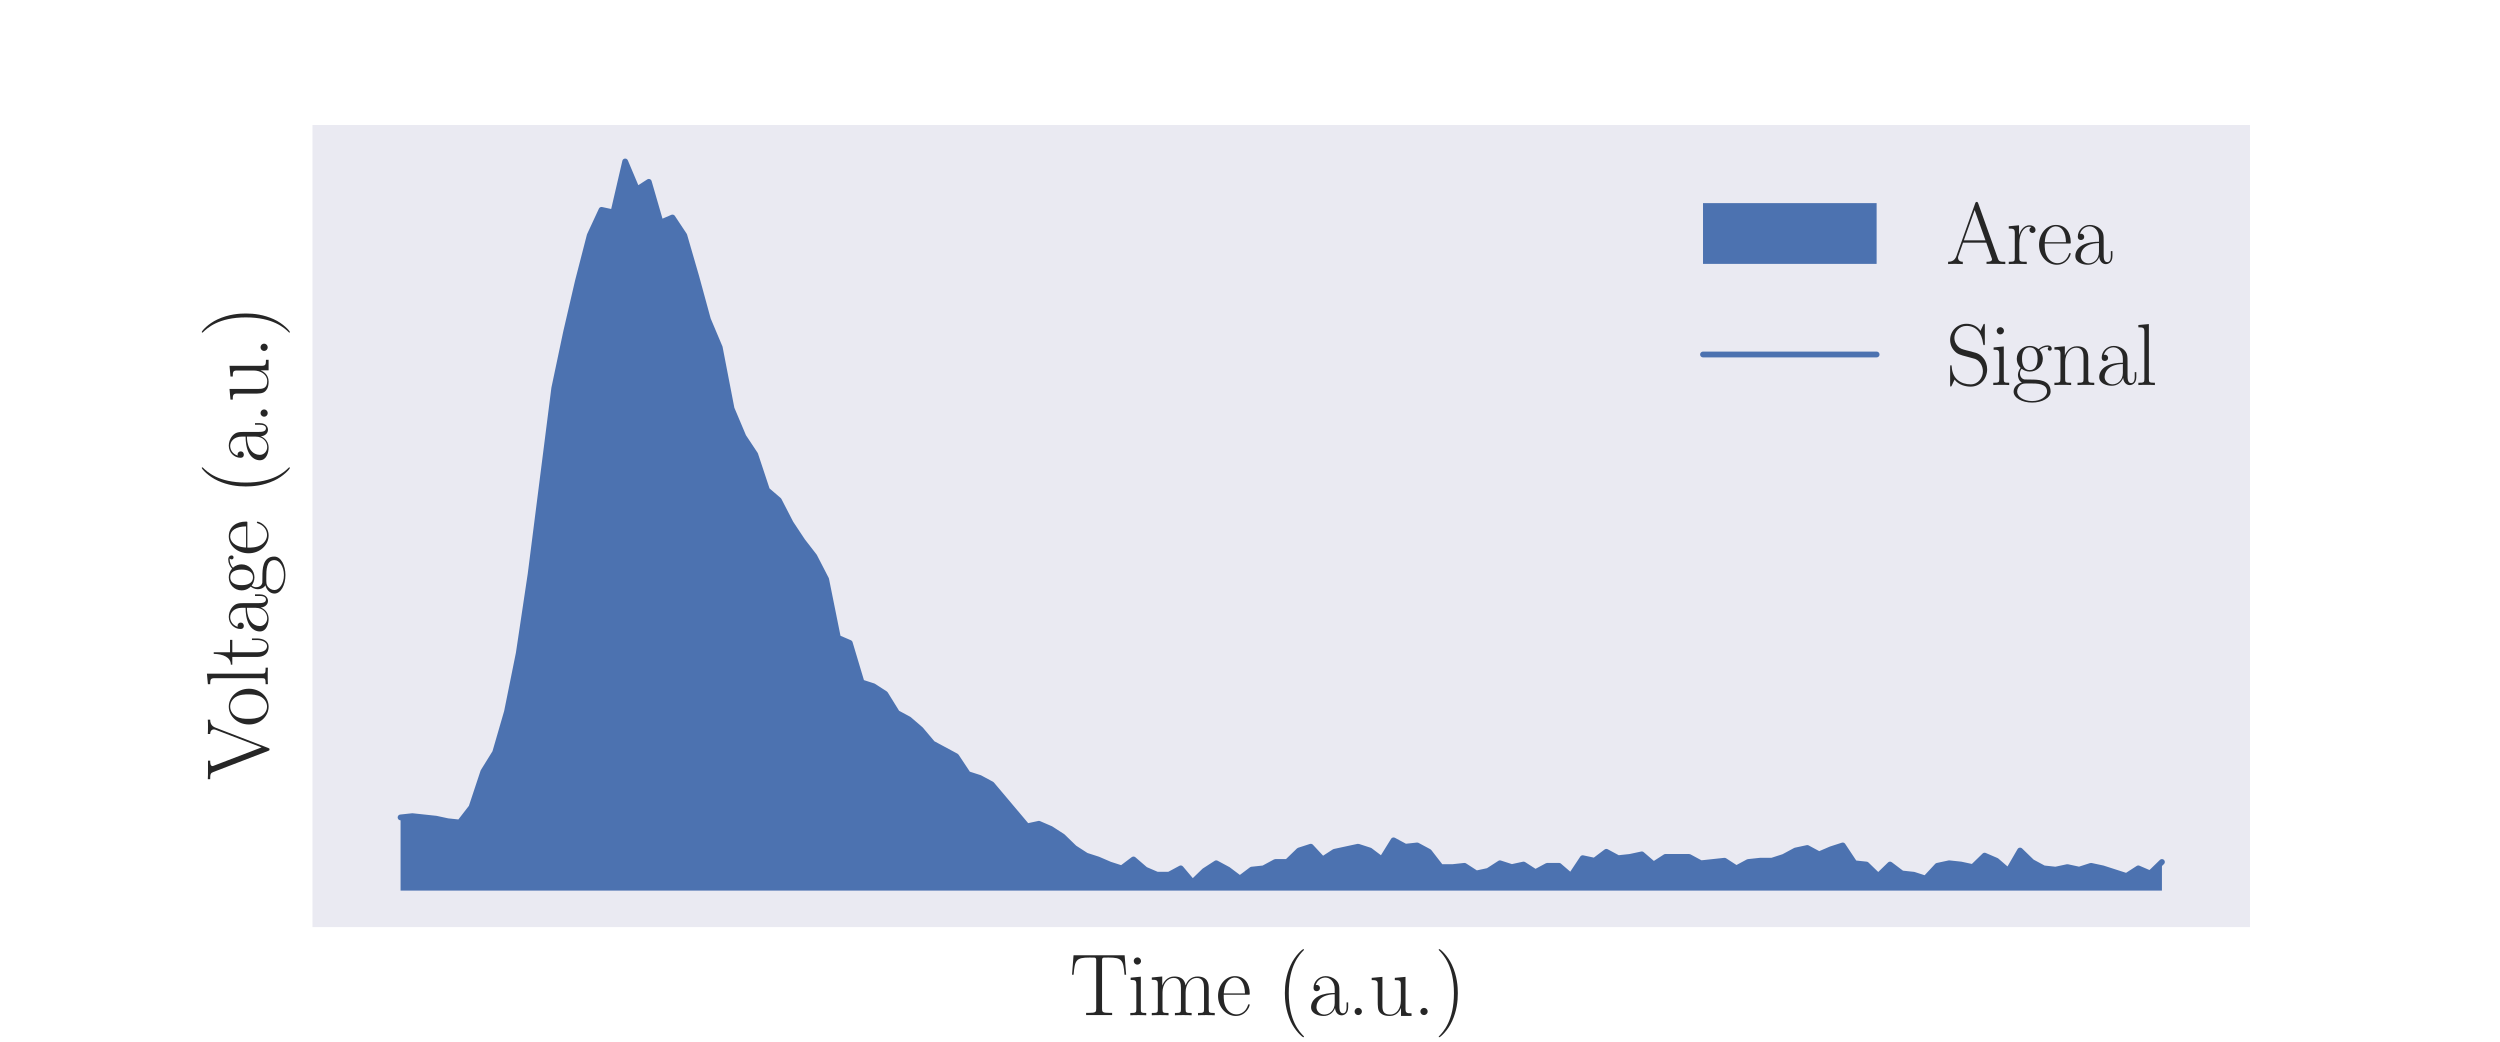 <?xml version="1.0" encoding="utf-8" standalone="no"?>
<!DOCTYPE svg PUBLIC "-//W3C//DTD SVG 1.1//EN"
  "http://www.w3.org/Graphics/SVG/1.1/DTD/svg11.dtd">
<svg xmlns:xlink="http://www.w3.org/1999/xlink" width="432pt" height="180pt" viewBox="0 0 432 180" xmlns="http://www.w3.org/2000/svg" version="1.1">
 <defs>
  <style type="text/css">*{stroke-linejoin: round; stroke-linecap: butt}</style>
 </defs>
 <g id="figure_1">
  <g id="patch_1">
   <path d="M 0 180 
L 432 180 
L 432 0 
L 0 0 
z
" style="fill: #ffffff"/>
  </g>
  <g id="axes_1">
   <g id="patch_2">
    <path d="M 54 160.2 
L 388.8 160.2 
L 388.8 21.6 
L 54 21.6 
z
" style="fill: #eaeaf2"/>
   </g>
   <g id="matplotlib.axis_1">
    <g id="text_1">
     <!-- Time (a.u.) -->
     <g style="fill: #262626" transform="translate(184.819 175.408) scale(0.15 -0.15)">
      <defs>
       <path id="CMR17-54" d="M 3981 4326 
L 288 4326 
L 179 2918 
L 294 2918 
C 378 3976 467 4160 1453 4160 
C 1568 4160 1754 4160 1805 4154 
C 1926 4135 1926 4058 1926 3912 
L 1926 459 
C 1926 230 1907 160 1376 160 
L 1197 160 
L 1197 0 
C 1504 0 1824 0 2138 0 
C 2451 0 2771 0 3078 0 
L 3078 160 
L 2899 160 
C 2368 160 2349 230 2349 459 
L 2349 3912 
C 2349 4052 2349 4129 2464 4154 
C 2515 4160 2701 4160 2816 4160 
C 3795 4160 3891 3976 3974 2918 
L 4090 2918 
L 3981 4326 
z
" transform="scale(0.016)"/>
       <path id="CMR17-69" d="M 992 3909 
C 992 4049 877 4170 730 4170 
C 589 4170 467 4056 467 3909 
C 467 3769 582 3648 730 3648 
C 870 3648 992 3763 992 3909 
z
M 243 2706 
L 243 2541 
C 602 2541 653 2502 653 2197 
L 653 427 
C 653 184 627 153 218 153 
L 218 -13 
C 371 0 646 0 806 0 
C 960 0 1222 0 1370 -13 
L 1370 153 
C 992 153 979 191 979 420 
L 979 2776 
L 243 2706 
z
" transform="scale(0.016)"/>
       <path id="CMR17-6d" d="M 4326 1933 
C 4326 2252 4269 2790 3507 2790 
C 3072 2790 2771 2496 2656 2151 
L 2650 2151 
C 2573 2676 2195 2790 1837 2790 
C 1331 2790 1069 2400 973 2144 
L 966 2144 
L 966 2790 
L 211 2720 
L 211 2554 
C 589 2554 646 2515 646 2208 
L 646 428 
C 646 184 621 153 211 153 
L 211 -13 
C 365 0 646 0 813 0 
C 979 0 1267 0 1421 -13 
L 1421 153 
C 1011 153 986 178 986 428 
L 986 1658 
C 986 2247 1344 2688 1792 2688 
C 2266 2688 2317 2266 2317 1958 
L 2317 428 
C 2317 184 2291 153 1882 153 
L 1882 -13 
C 2035 0 2317 0 2483 0 
C 2650 0 2938 0 3091 -13 
L 3091 153 
C 2682 153 2656 178 2656 428 
L 2656 1658 
C 2656 2247 3014 2688 3462 2688 
C 3936 2688 3987 2266 3987 1958 
L 3987 428 
C 3987 184 3962 153 3552 153 
L 3552 -13 
C 3706 0 3987 0 4154 0 
C 4320 0 4608 0 4762 -13 
L 4762 153 
C 4352 153 4326 178 4326 428 
L 4326 1933 
z
" transform="scale(0.016)"/>
       <path id="CMR17-65" d="M 2438 1472 
C 2464 1498 2464 1511 2464 1576 
C 2464 2238 2118 2816 1389 2816 
C 710 2816 173 2169 173 1383 
C 173 551 781 -64 1459 -64 
C 2176 -64 2458 607 2458 740 
C 2458 784 2419 784 2406 784 
C 2362 784 2355 771 2330 696 
C 2189 265 1837 51 1504 51 
C 1229 51 954 203 781 480 
C 582 803 582 1176 582 1472 
L 2438 1472 
z
M 589 1568 
C 634 2505 1126 2714 1382 2714 
C 1818 2714 2112 2297 2118 1568 
L 589 1568 
z
" transform="scale(0.016)"/>
       <path id="CMR17-28" d="M 1958 -1561 
C 1958 -1555 1958 -1542 1939 -1523 
C 1645 -1224 858 -407 858 1581 
C 858 3569 1632 4379 1946 4697 
C 1946 4704 1958 4717 1958 4736 
C 1958 4755 1939 4768 1914 4768 
C 1843 4768 1299 4296 986 3594 
C 666 2887 576 2199 576 1588 
C 576 1128 621 351 1005 -471 
C 1312 -1135 1837 -1600 1914 -1600 
C 1946 -1600 1958 -1587 1958 -1561 
z
" transform="scale(0.016)"/>
       <path id="CMR17-61" d="M 2304 1653 
C 2304 2072 2304 2294 2035 2543 
C 1798 2752 1523 2816 1306 2816 
C 800 2816 435 2407 435 1971 
C 435 1728 627 1728 666 1728 
C 749 1728 896 1778 896 1954 
C 896 2112 774 2181 666 2181 
C 640 2181 608 2174 589 2168 
C 723 2592 1069 2714 1293 2714 
C 1613 2714 1965 2429 1965 1885 
L 1965 1600 
C 1587 1600 1133 1549 774 1357 
C 371 1133 256 813 256 570 
C 256 77 832 -64 1171 -64 
C 1523 -64 1850 139 1990 511 
C 2003 233 2182 -18 2464 -18 
C 2598 -18 2938 70 2938 567 
L 2938 920 
L 2822 920 
L 2822 562 
C 2822 178 2650 128 2566 128 
C 2304 128 2304 458 2304 738 
L 2304 1653 
z
M 1965 870 
C 1965 317 1568 38 1216 38 
C 896 38 646 275 646 570 
C 646 761 730 1100 1101 1305 
C 1408 1478 1760 1504 1965 1504 
L 1965 870 
z
" transform="scale(0.016)"/>
       <path id="CMR17-2e" d="M 1062 261 
C 1062 420 934 522 800 522 
C 672 522 538 420 538 261 
C 538 102 666 0 800 0 
C 928 0 1062 102 1062 261 
z
" transform="scale(0.016)"/>
       <path id="CMR17-75" d="M 1882 2693 
L 1882 2528 
C 2259 2528 2317 2489 2317 2186 
L 2317 1032 
C 2317 500 2029 38 1555 38 
C 1030 38 986 348 986 678 
L 986 2763 
L 211 2693 
L 211 2528 
C 467 2528 640 2528 646 2274 
L 646 1058 
C 646 633 646 361 813 183 
C 896 101 1056 -64 1517 -64 
C 2061 -64 2272 377 2323 506 
L 2330 506 
L 2330 -63 
L 3091 -63 
L 3091 128 
C 2714 128 2656 166 2656 473 
L 2656 2763 
L 1882 2693 
z
" transform="scale(0.016)"/>
       <path id="CMR17-29" d="M 1683 1581 
C 1683 2040 1638 2817 1254 3639 
C 947 4303 422 4768 346 4768 
C 326 4768 301 4761 301 4729 
C 301 4717 307 4710 314 4697 
C 621 4378 1402 3568 1402 1584 
C 1402 -407 627 -1217 314 -1537 
C 307 -1549 301 -1556 301 -1568 
C 301 -1600 326 -1600 346 -1600 
C 416 -1600 960 -1128 1274 -426 
C 1594 281 1683 969 1683 1581 
z
" transform="scale(0.016)"/>
      </defs>
      <use xlink:href="#CMR17-54" transform="scale(0.996)"/>
      <use xlink:href="#CMR17-69" transform="translate(66.51 0) scale(0.996)"/>
      <use xlink:href="#CMR17-6d" transform="translate(91.381 0) scale(0.996)"/>
      <use xlink:href="#CMR17-65" transform="translate(168.301 0) scale(0.996)"/>
      <use xlink:href="#CMR17-28" transform="translate(238.862 0) scale(0.996)"/>
      <use xlink:href="#CMR17-61" transform="translate(274.143 0) scale(0.996)"/>
      <use xlink:href="#CMR17-2e" transform="translate(319.833 0) scale(0.996)"/>
      <use xlink:href="#CMR17-75" transform="translate(344.704 0) scale(0.996)"/>
      <use xlink:href="#CMR17-2e" transform="translate(395.6 0) scale(0.996)"/>
      <use xlink:href="#CMR17-29" transform="translate(420.471 0) scale(0.996)"/>
     </g>
    </g>
   </g>
   <g id="matplotlib.axis_2">
    <g id="text_2">
     <!-- Voltage (a.u.) -->
     <g style="fill: #262626" transform="translate(46.264 134.795) rotate(-90) scale(0.15 -0.15)">
      <defs>
       <path id="CMR17-56" d="M 3776 3745 
C 3834 3886 3936 4160 4365 4160 
L 4365 4332 
C 4218 4319 4051 4319 3891 4319 
C 3738 4319 3475 4319 3328 4332 
L 3328 4160 
C 3648 4160 3661 3936 3661 3898 
C 3661 3827 3642 3783 3622 3732 
L 2362 446 
L 1043 3886 
C 1024 3931 1011 3963 1011 3994 
C 1011 4160 1267 4160 1402 4160 
L 1402 4319 
C 1197 4319 896 4319 685 4319 
C 518 4319 218 4319 64 4332 
L 64 4160 
C 435 4160 506 4135 582 3931 
L 2106 -26 
C 2138 -115 2144 -128 2214 -128 
C 2285 -128 2291 -115 2323 -26 
L 3776 3745 
z
" transform="scale(0.016)"/>
       <path id="CMR17-6f" d="M 2758 1356 
C 2758 2176 2163 2816 1466 2816 
C 768 2816 173 2176 173 1356 
C 173 551 768 -64 1466 -64 
C 2163 -64 2758 551 2758 1356 
z
M 1466 51 
C 1165 51 909 230 762 480 
C 602 767 582 1126 582 1408 
C 582 1677 595 2010 762 2298 
C 890 2509 1139 2714 1466 2714 
C 1754 2714 1997 2554 2150 2330 
C 2349 2029 2349 1607 2349 1408 
C 2349 1158 2336 775 2163 467 
C 1984 173 1709 51 1466 51 
z
" transform="scale(0.016)"/>
       <path id="CMR17-6c" d="M 979 4396 
L 218 4326 
L 218 4160 
C 595 4160 653 4122 653 3817 
L 653 426 
C 653 184 627 153 218 153 
L 218 -13 
C 371 0 653 0 813 0 
C 979 0 1261 0 1414 -13 
L 1414 153 
C 1005 153 979 178 979 426 
L 979 4396 
z
" transform="scale(0.016)"/>
       <path id="CMR17-74" d="M 966 2560 
L 1862 2560 
L 1862 2725 
L 966 2725 
L 966 3904 
L 851 3904 
C 838 3245 614 2668 70 2668 
L 70 2560 
L 627 2560 
L 627 771 
C 627 650 627 -64 1370 -64 
C 1747 -64 1965 306 1965 777 
L 1965 1140 
L 1850 1140 
L 1850 783 
C 1850 344 1677 51 1408 51 
C 1222 51 966 178 966 758 
L 966 2560 
z
" transform="scale(0.016)"/>
       <path id="CMR17-67" d="M 710 1164 
C 832 1068 1043 960 1299 960 
C 1805 960 2240 1357 2240 1888 
C 2240 2054 2189 2310 1997 2509 
C 2176 2692 2438 2752 2586 2752 
C 2611 2752 2650 2752 2682 2734 
C 2656 2728 2598 2703 2598 2605 
C 2598 2527 2656 2471 2739 2471 
C 2835 2471 2886 2533 2886 2614 
C 2886 2731 2790 2854 2586 2854 
C 2330 2854 2106 2738 1926 2580 
C 1734 2753 1504 2816 1299 2816 
C 794 2816 358 2419 358 1888 
C 358 1522 570 1292 634 1228 
C 442 1004 442 743 442 711 
C 442 545 506 302 723 168 
C 390 85 128 -169 128 -486 
C 128 -943 736 -1280 1466 -1280 
C 2170 -1280 2803 -956 2803 -479 
C 2803 384 1856 384 1363 384 
C 1216 384 954 384 922 391 
C 723 423 589 602 589 826 
C 589 883 589 1024 710 1164 
z
M 1299 1068 
C 736 1068 736 1760 736 1889 
C 736 2016 736 2708 1299 2708 
C 1862 2708 1862 2016 1862 1889 
C 1862 1760 1862 1068 1299 1068 
z
M 1466 -1171 
C 826 -1171 384 -835 384 -486 
C 384 -289 493 -105 634 -4 
C 794 104 858 104 1293 104 
C 1818 104 2547 104 2547 -486 
C 2547 -835 2106 -1171 1466 -1171 
z
" transform="scale(0.016)"/>
      </defs>
      <use xlink:href="#CMR17-56" transform="scale(0.996)"/>
      <use xlink:href="#CMR17-6f" transform="translate(61.265 0) scale(0.996)"/>
      <use xlink:href="#CMR17-6c" transform="translate(106.956 0) scale(0.996)"/>
      <use xlink:href="#CMR17-74" transform="translate(131.827 0) scale(0.996)"/>
      <use xlink:href="#CMR17-61" transform="translate(167.107 0) scale(0.996)"/>
      <use xlink:href="#CMR17-67" transform="translate(212.798 0) scale(0.996)"/>
      <use xlink:href="#CMR17-65" transform="translate(258.488 0) scale(0.996)"/>
      <use xlink:href="#CMR17-28" transform="translate(329.05 0) scale(0.996)"/>
      <use xlink:href="#CMR17-61" transform="translate(364.331 0) scale(0.996)"/>
      <use xlink:href="#CMR17-2e" transform="translate(410.021 0) scale(0.996)"/>
      <use xlink:href="#CMR17-75" transform="translate(434.892 0) scale(0.996)"/>
      <use xlink:href="#CMR17-2e" transform="translate(485.788 0) scale(0.996)"/>
      <use xlink:href="#CMR17-29" transform="translate(510.659 0) scale(0.996)"/>
     </g>
    </g>
   </g>
   <g id="PolyCollection_1">
    <path d="M 69.218 153.9 
L 69.218 141.249 
L 71.261 141.029 
L 73.304 141.249 
L 75.346 141.469 
L 77.389 141.909 
L 79.432 142.129 
L 81.474 139.488 
L 83.517 133.326 
L 85.56 130.024 
L 87.603 122.981 
L 89.645 112.857 
L 91.688 99.211 
L 93.731 83.364 
L 95.773 67.077 
L 97.816 57.393 
L 99.859 48.589 
L 101.902 40.666 
L 103.944 36.264 
L 105.987 36.704 
L 108.03 27.9 
L 110.072 32.742 
L 112.115 31.422 
L 114.158 38.465 
L 116.2 37.584 
L 118.243 40.666 
L 120.286 47.709 
L 122.329 55.192 
L 124.371 60.034 
L 126.414 70.598 
L 128.457 75.441 
L 130.499 78.522 
L 132.542 84.685 
L 134.585 86.445 
L 136.628 90.407 
L 138.67 93.488 
L 140.713 96.129 
L 142.756 100.091 
L 144.798 110.216 
L 146.841 111.096 
L 148.884 117.919 
L 150.927 118.579 
L 152.969 119.9 
L 155.012 123.201 
L 157.055 124.302 
L 159.097 126.062 
L 161.14 128.483 
L 163.183 129.584 
L 165.226 130.684 
L 167.268 133.766 
L 169.311 134.426 
L 171.354 135.526 
L 173.396 137.948 
L 175.439 140.369 
L 177.482 142.79 
L 179.524 142.349 
L 181.567 143.23 
L 183.61 144.55 
L 185.653 146.531 
L 187.695 147.852 
L 189.738 148.512 
L 191.781 149.392 
L 193.823 150.053 
L 195.866 148.512 
L 197.909 150.273 
L 199.952 151.153 
L 201.994 151.153 
L 204.037 150.053 
L 206.08 152.474 
L 208.122 150.493 
L 210.165 149.172 
L 212.208 150.273 
L 214.251 151.813 
L 216.293 150.273 
L 218.336 150.053 
L 220.379 148.952 
L 222.421 148.952 
L 224.464 146.971 
L 226.507 146.311 
L 228.549 148.512 
L 230.592 147.192 
L 232.635 146.751 
L 234.678 146.311 
L 236.72 146.971 
L 238.763 148.512 
L 240.806 145.211 
L 242.848 146.311 
L 244.891 146.091 
L 246.934 147.192 
L 248.977 149.833 
L 251.019 149.833 
L 253.062 149.613 
L 255.105 150.933 
L 257.147 150.493 
L 259.19 149.172 
L 261.233 149.833 
L 263.276 149.392 
L 265.318 150.713 
L 267.361 149.613 
L 269.404 149.613 
L 271.446 151.373 
L 273.489 148.292 
L 275.532 148.732 
L 277.574 147.192 
L 279.617 148.292 
L 281.66 148.072 
L 283.703 147.632 
L 285.745 149.392 
L 287.788 148.072 
L 289.831 148.072 
L 291.873 148.072 
L 293.916 149.172 
L 295.959 148.952 
L 298.002 148.732 
L 300.044 150.053 
L 302.087 148.952 
L 304.13 148.732 
L 306.172 148.732 
L 308.215 148.072 
L 310.258 146.971 
L 312.301 146.531 
L 314.343 147.632 
L 316.386 146.751 
L 318.429 146.091 
L 320.471 149.172 
L 322.514 149.392 
L 324.557 151.373 
L 326.6 149.392 
L 328.642 150.933 
L 330.685 151.153 
L 332.728 151.813 
L 334.77 149.613 
L 336.813 149.172 
L 338.856 149.392 
L 340.898 149.833 
L 342.941 147.852 
L 344.984 148.732 
L 347.027 150.493 
L 349.069 146.971 
L 351.112 148.952 
L 353.155 150.053 
L 355.197 150.273 
L 357.24 149.833 
L 359.283 150.273 
L 361.326 149.613 
L 363.368 150.053 
L 365.411 150.713 
L 367.454 151.373 
L 369.496 150.053 
L 371.539 150.933 
L 373.582 148.952 
L 373.582 153.9 
L 373.582 153.9 
L 371.539 153.9 
L 369.496 153.9 
L 367.454 153.9 
L 365.411 153.9 
L 363.368 153.9 
L 361.326 153.9 
L 359.283 153.9 
L 357.24 153.9 
L 355.197 153.9 
L 353.155 153.9 
L 351.112 153.9 
L 349.069 153.9 
L 347.027 153.9 
L 344.984 153.9 
L 342.941 153.9 
L 340.898 153.9 
L 338.856 153.9 
L 336.813 153.9 
L 334.77 153.9 
L 332.728 153.9 
L 330.685 153.9 
L 328.642 153.9 
L 326.6 153.9 
L 324.557 153.9 
L 322.514 153.9 
L 320.471 153.9 
L 318.429 153.9 
L 316.386 153.9 
L 314.343 153.9 
L 312.301 153.9 
L 310.258 153.9 
L 308.215 153.9 
L 306.172 153.9 
L 304.13 153.9 
L 302.087 153.9 
L 300.044 153.9 
L 298.002 153.9 
L 295.959 153.9 
L 293.916 153.9 
L 291.873 153.9 
L 289.831 153.9 
L 287.788 153.9 
L 285.745 153.9 
L 283.703 153.9 
L 281.66 153.9 
L 279.617 153.9 
L 277.574 153.9 
L 275.532 153.9 
L 273.489 153.9 
L 271.446 153.9 
L 269.404 153.9 
L 267.361 153.9 
L 265.318 153.9 
L 263.276 153.9 
L 261.233 153.9 
L 259.19 153.9 
L 257.147 153.9 
L 255.105 153.9 
L 253.062 153.9 
L 251.019 153.9 
L 248.977 153.9 
L 246.934 153.9 
L 244.891 153.9 
L 242.848 153.9 
L 240.806 153.9 
L 238.763 153.9 
L 236.72 153.9 
L 234.678 153.9 
L 232.635 153.9 
L 230.592 153.9 
L 228.549 153.9 
L 226.507 153.9 
L 224.464 153.9 
L 222.421 153.9 
L 220.379 153.9 
L 218.336 153.9 
L 216.293 153.9 
L 214.251 153.9 
L 212.208 153.9 
L 210.165 153.9 
L 208.122 153.9 
L 206.08 153.9 
L 204.037 153.9 
L 201.994 153.9 
L 199.952 153.9 
L 197.909 153.9 
L 195.866 153.9 
L 193.823 153.9 
L 191.781 153.9 
L 189.738 153.9 
L 187.695 153.9 
L 185.653 153.9 
L 183.61 153.9 
L 181.567 153.9 
L 179.524 153.9 
L 177.482 153.9 
L 175.439 153.9 
L 173.396 153.9 
L 171.354 153.9 
L 169.311 153.9 
L 167.268 153.9 
L 165.226 153.9 
L 163.183 153.9 
L 161.14 153.9 
L 159.097 153.9 
L 157.055 153.9 
L 155.012 153.9 
L 152.969 153.9 
L 150.927 153.9 
L 148.884 153.9 
L 146.841 153.9 
L 144.798 153.9 
L 142.756 153.9 
L 140.713 153.9 
L 138.67 153.9 
L 136.628 153.9 
L 134.585 153.9 
L 132.542 153.9 
L 130.499 153.9 
L 128.457 153.9 
L 126.414 153.9 
L 124.371 153.9 
L 122.329 153.9 
L 120.286 153.9 
L 118.243 153.9 
L 116.2 153.9 
L 114.158 153.9 
L 112.115 153.9 
L 110.072 153.9 
L 108.03 153.9 
L 105.987 153.9 
L 103.944 153.9 
L 101.902 153.9 
L 99.859 153.9 
L 97.816 153.9 
L 95.773 153.9 
L 93.731 153.9 
L 91.688 153.9 
L 89.645 153.9 
L 87.603 153.9 
L 85.56 153.9 
L 83.517 153.9 
L 81.474 153.9 
L 79.432 153.9 
L 77.389 153.9 
L 75.346 153.9 
L 73.304 153.9 
L 71.261 153.9 
L 69.218 153.9 
z
" clip-path="url(#pf5d4ec50c9)" style="fill: #4c72b0"/>
   </g>
   <g id="line2d_1">
    <path d="M 69.218 141.249 
L 71.261 141.029 
L 75.346 141.469 
L 77.389 141.909 
L 79.432 142.129 
L 81.474 139.488 
L 83.517 133.326 
L 85.56 130.024 
L 87.603 122.981 
L 89.645 112.857 
L 91.688 99.211 
L 95.773 67.077 
L 97.816 57.393 
L 99.859 48.589 
L 101.902 40.666 
L 103.944 36.264 
L 105.987 36.704 
L 108.03 27.9 
L 110.072 32.742 
L 112.115 31.422 
L 114.158 38.465 
L 116.2 37.584 
L 118.243 40.666 
L 120.286 47.709 
L 122.329 55.192 
L 124.371 60.034 
L 126.414 70.598 
L 128.457 75.441 
L 130.499 78.522 
L 132.542 84.685 
L 134.585 86.445 
L 136.628 90.407 
L 138.67 93.488 
L 140.713 96.129 
L 142.756 100.091 
L 144.798 110.216 
L 146.841 111.096 
L 148.884 117.919 
L 150.927 118.579 
L 152.969 119.9 
L 155.012 123.201 
L 157.055 124.302 
L 159.097 126.062 
L 161.14 128.483 
L 165.226 130.684 
L 167.268 133.766 
L 169.311 134.426 
L 171.354 135.526 
L 177.482 142.79 
L 179.524 142.349 
L 181.567 143.23 
L 183.61 144.55 
L 185.653 146.531 
L 187.695 147.852 
L 189.738 148.512 
L 191.781 149.392 
L 193.823 150.053 
L 195.866 148.512 
L 197.909 150.273 
L 199.952 151.153 
L 201.994 151.153 
L 204.037 150.053 
L 206.08 152.474 
L 208.122 150.493 
L 210.165 149.172 
L 212.208 150.273 
L 214.251 151.813 
L 216.293 150.273 
L 218.336 150.053 
L 220.379 148.952 
L 222.421 148.952 
L 224.464 146.971 
L 226.507 146.311 
L 228.549 148.512 
L 230.592 147.192 
L 234.678 146.311 
L 236.72 146.971 
L 238.763 148.512 
L 240.806 145.211 
L 242.848 146.311 
L 244.891 146.091 
L 246.934 147.192 
L 248.977 149.833 
L 251.019 149.833 
L 253.062 149.613 
L 255.105 150.933 
L 257.147 150.493 
L 259.19 149.172 
L 261.233 149.833 
L 263.276 149.392 
L 265.318 150.713 
L 267.361 149.613 
L 269.404 149.613 
L 271.446 151.373 
L 273.489 148.292 
L 275.532 148.732 
L 277.574 147.192 
L 279.617 148.292 
L 281.66 148.072 
L 283.703 147.632 
L 285.745 149.392 
L 287.788 148.072 
L 291.873 148.072 
L 293.916 149.172 
L 298.002 148.732 
L 300.044 150.053 
L 302.087 148.952 
L 304.13 148.732 
L 306.172 148.732 
L 308.215 148.072 
L 310.258 146.971 
L 312.301 146.531 
L 314.343 147.632 
L 316.386 146.751 
L 318.429 146.091 
L 320.471 149.172 
L 322.514 149.392 
L 324.557 151.373 
L 326.6 149.392 
L 328.642 150.933 
L 330.685 151.153 
L 332.728 151.813 
L 334.77 149.613 
L 336.813 149.172 
L 338.856 149.392 
L 340.898 149.833 
L 342.941 147.852 
L 344.984 148.732 
L 347.027 150.493 
L 349.069 146.971 
L 351.112 148.952 
L 353.155 150.053 
L 355.197 150.273 
L 357.24 149.833 
L 359.283 150.273 
L 361.326 149.613 
L 363.368 150.053 
L 367.454 151.373 
L 369.496 150.053 
L 371.539 150.933 
L 373.582 148.952 
L 373.582 148.952 
" clip-path="url(#pf5d4ec50c9)" style="fill: none; stroke: #4c72b0; stroke-linecap: round"/>
   </g>
   <g id="patch_3">
    <path d="M 54 160.2 
L 54 21.6 
" style="fill: none"/>
   </g>
   <g id="patch_4">
    <path d="M 388.8 160.2 
L 388.8 21.6 
" style="fill: none"/>
   </g>
   <g id="patch_5">
    <path d="M 54 160.2 
L 388.8 160.2 
" style="fill: none"/>
   </g>
   <g id="patch_6">
    <path d="M 54 21.6 
L 388.8 21.6 
" style="fill: none"/>
   </g>
   <g id="legend_1">
    <g id="patch_7">
     <path d="M 294.28 45.6 
L 324.28 45.6 
L 324.28 35.1 
L 294.28 35.1 
z
" style="fill: #4c72b0"/>
    </g>
    <g id="text_3">
     <!-- Area -->
     <g style="fill: #262626" transform="translate(336.28 45.6) scale(0.15 -0.15)">
      <defs>
       <path id="CMR17-41" d="M 2323 4378 
C 2291 4461 2278 4480 2214 4480 
C 2150 4480 2138 4461 2106 4378 
L 749 566 
C 627 223 371 153 147 153 
L 147 -13 
C 262 0 518 0 640 0 
C 800 0 1056 0 1210 -13 
L 1210 153 
C 909 153 864 361 864 439 
C 864 497 877 530 890 569 
L 1229 1536 
L 2906 1536 
L 3290 442 
C 3322 365 3322 352 3322 327 
C 3322 153 3046 153 2925 153 
L 2925 0 
C 3110 0 3443 0 3642 0 
C 3808 0 4128 0 4282 -13 
L 4282 153 
C 3942 153 3827 153 3744 387 
L 2323 4378 
z
M 2067 3893 
L 2848 1702 
L 1286 1702 
L 2067 3893 
z
" transform="scale(0.016)"/>
       <path id="CMR17-72" d="M 960 1497 
C 960 2112 1222 2688 1702 2688 
C 1747 2688 1792 2682 1837 2662 
C 1837 2662 1696 2617 1696 2452 
C 1696 2298 1818 2234 1914 2234 
C 1990 2234 2131 2279 2131 2458 
C 2131 2663 1926 2790 1709 2790 
C 1222 2790 1011 2317 947 2093 
L 941 2093 
L 941 2790 
L 198 2720 
L 198 2554 
C 576 2554 634 2515 634 2208 
L 634 428 
C 634 184 608 153 198 153 
L 198 -13 
C 352 0 646 0 813 0 
C 998 0 1325 0 1498 -13 
L 1498 153 
C 1037 153 960 153 960 440 
L 960 1497 
z
" transform="scale(0.016)"/>
      </defs>
      <use xlink:href="#CMR17-41" transform="scale(0.996)"/>
      <use xlink:href="#CMR17-72" transform="translate(69.072 0) scale(0.996)"/>
      <use xlink:href="#CMR17-65" transform="translate(104.353 0) scale(0.996)"/>
      <use xlink:href="#CMR17-61" transform="translate(144.839 0) scale(0.996)"/>
     </g>
    </g>
    <g id="line2d_2">
     <path d="M 294.28 61.256 
L 309.28 61.256 
L 324.28 61.256 
" style="fill: none; stroke: #4c72b0; stroke-linecap: round"/>
    </g>
    <g id="text_4">
     <!-- Signal -->
     <g style="fill: #262626" transform="translate(336.28 66.506) scale(0.15 -0.15)">
      <defs>
       <path id="CMR17-53" d="M 2803 4290 
C 2803 4404 2797 4411 2758 4411 
C 2720 4411 2707 4385 2682 4328 
L 2490 3907 
C 2246 4257 1875 4416 1472 4416 
C 819 4416 294 3901 294 3253 
C 294 3056 339 2776 557 2510 
C 794 2218 1018 2167 1530 2033 
C 1722 1982 2042 1899 2106 1874 
C 2470 1722 2662 1341 2662 985 
C 2662 527 2336 38 1779 38 
C 1094 38 454 419 410 1311 
C 403 1413 397 1419 352 1419 
C 301 1419 294 1413 294 1285 
L 294 -1 
C 294 -115 301 -122 339 -122 
C 384 -122 397 -90 486 108 
C 493 127 493 140 614 381 
C 934 -39 1472 -128 1779 -128 
C 2477 -128 2970 451 2970 1124 
C 2970 1454 2848 1708 2778 1823 
C 2509 2230 2221 2306 1914 2382 
C 1869 2402 1856 2402 1498 2490 
C 1152 2579 1005 2624 845 2796 
C 666 2992 602 3196 602 3399 
C 602 3812 934 4263 1478 4263 
C 2157 4263 2579 3786 2675 2993 
C 2694 2878 2701 2872 2746 2872 
C 2803 2872 2803 2891 2803 2999 
L 2803 4290 
z
" transform="scale(0.016)"/>
       <path id="CMR17-6e" d="M 2656 1933 
C 2656 2259 2592 2790 1837 2790 
C 1331 2790 1069 2400 973 2144 
L 966 2144 
L 966 2790 
L 211 2720 
L 211 2554 
C 589 2554 646 2515 646 2208 
L 646 428 
C 646 184 621 153 211 153 
L 211 -13 
C 365 0 646 0 813 0 
C 979 0 1267 0 1421 -13 
L 1421 153 
C 1011 153 986 178 986 428 
L 986 1658 
C 986 2247 1344 2688 1792 2688 
C 2266 2688 2317 2266 2317 1958 
L 2317 428 
C 2317 184 2291 153 1882 153 
L 1882 -13 
C 2035 0 2317 0 2483 0 
C 2650 0 2938 0 3091 -13 
L 3091 153 
C 2682 153 2656 178 2656 428 
L 2656 1933 
z
" transform="scale(0.016)"/>
      </defs>
      <use xlink:href="#CMR17-53" transform="scale(0.996)"/>
      <use xlink:href="#CMR17-69" transform="translate(50.895 0) scale(0.996)"/>
      <use xlink:href="#CMR17-67" transform="translate(75.766 0) scale(0.996)"/>
      <use xlink:href="#CMR17-6e" transform="translate(121.457 0) scale(0.996)"/>
      <use xlink:href="#CMR17-61" transform="translate(172.352 0) scale(0.996)"/>
      <use xlink:href="#CMR17-6c" transform="translate(218.043 0) scale(0.996)"/>
     </g>
    </g>
   </g>
  </g>
 </g>
 <defs>
  <clipPath id="pf5d4ec50c9">
   <rect x="54" y="21.6" width="334.8" height="138.6"/>
  </clipPath>
 </defs>
</svg>
